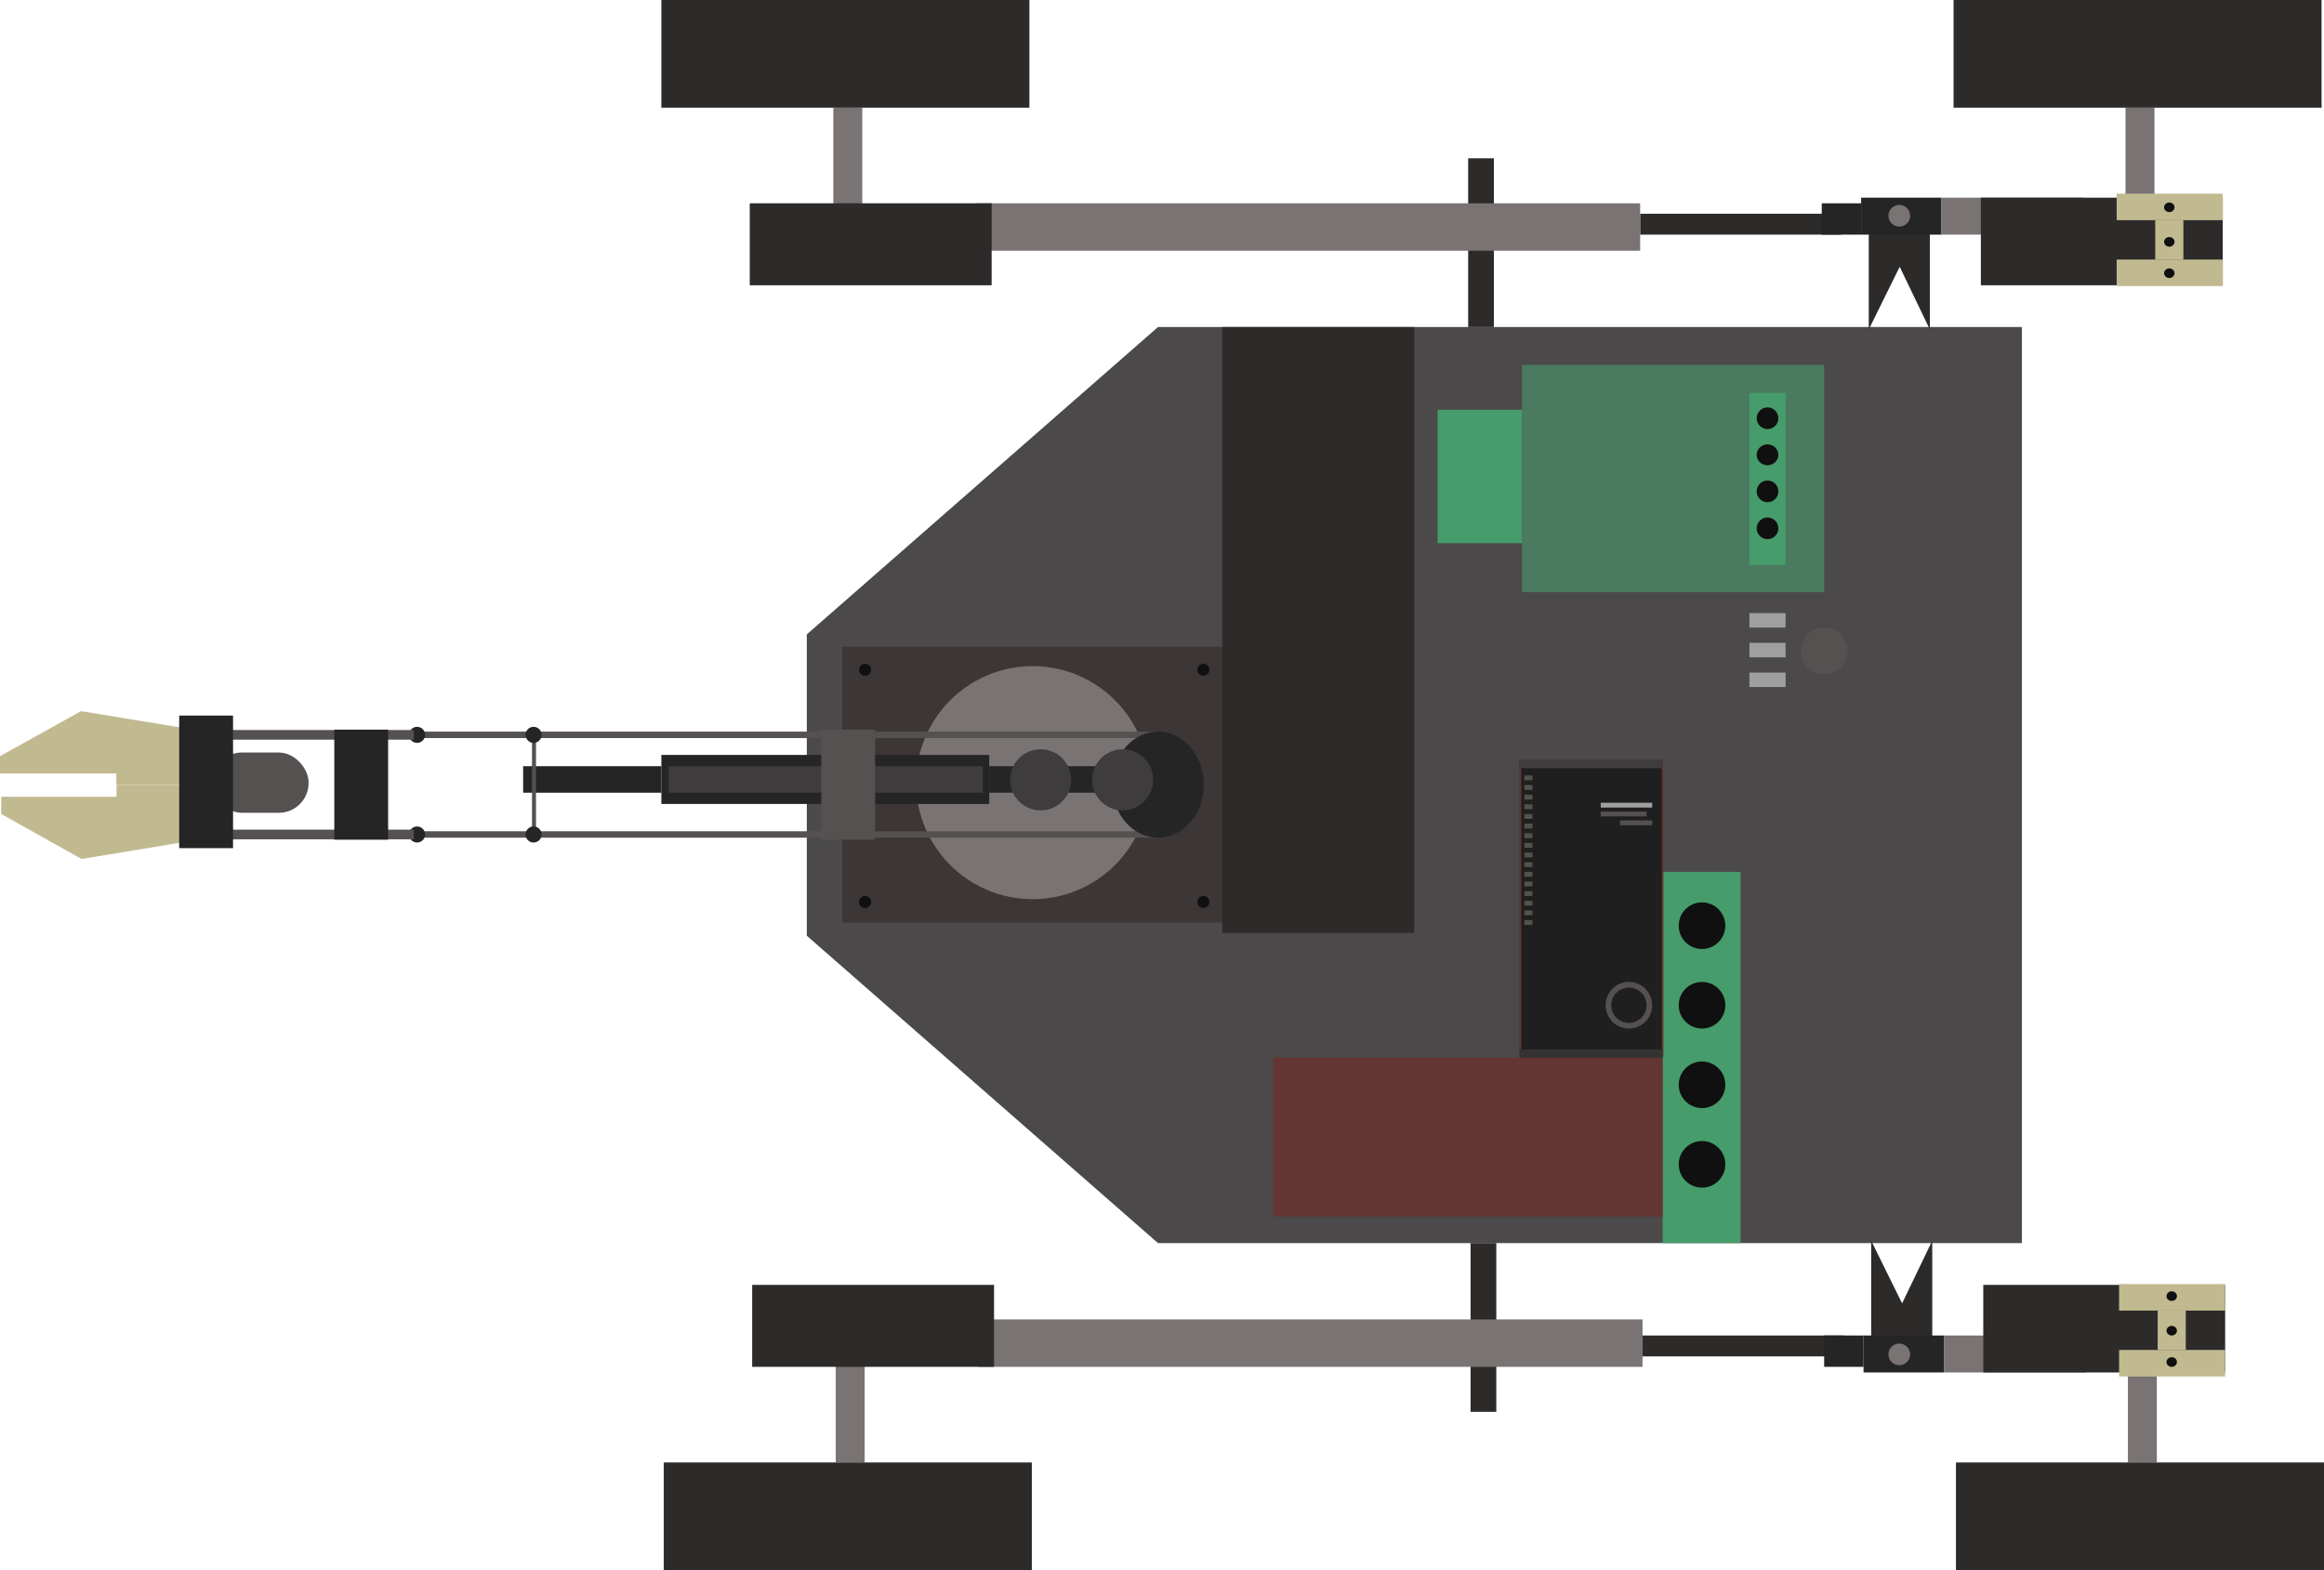 <svg width="2892" height="1954" viewBox="0 0 2892 1954" fill="none" xmlns="http://www.w3.org/2000/svg">
<path d="M1441 407L1004 789.5V1164.5L1441 1547H2516V407H1441Z" fill="#4B4949"/>
<rect x="1521" y="407" width="239" height="754" fill="#2D2A2A"/>
<rect x="2069" y="1085" width="97" height="462" fill="#469C6B"/>
<rect x="1584" y="1316" width="485" height="198" fill="#643633"/>
<circle cx="2118" cy="1152" r="29" fill="#101010"/>
<circle cx="2270" cy="810" r="29" fill="#555151"/>
<circle cx="2118" cy="1251" r="29" fill="#101010"/>
<circle cx="2118" cy="1350" r="29" fill="#101010"/>
<circle cx="2118" cy="1449" r="29" fill="#101010"/>
<rect x="1894" y="454" width="376" height="283" fill="#4A7A5F"/>
<rect x="1789" y="510" width="105" height="166" fill="#469C6B"/>
<rect x="2177" y="489" width="45" height="214" fill="#469C6B"/>
<rect x="2177" y="763" width="45" height="18" fill="#9F9F9F"/>
<rect x="2177" y="800" width="45" height="18" fill="#9F9F9F"/>
<rect x="2177" y="837" width="45" height="18" fill="#9F9F9F"/>
<circle cx="2199.5" cy="520.5" r="13.5" fill="#101010"/>
<ellipse cx="2199.5" cy="566" rx="13.5" ry="13" fill="#101010"/>
<circle cx="2199.5" cy="611.5" r="13.5" fill="#101010"/>
<circle cx="2199.5" cy="657.5" r="13.5" fill="#101010"/>
<rect x="1891" y="946" width="178" height="370" fill="#201F1F"/>
<path d="M1892 948.5V1313.5" stroke="#643633" stroke-width="2"/>
<path d="M2069 948.5V1313.5" stroke="#643633" stroke-width="2"/>
<rect x="1891" y="946" width="178" height="10" fill="#3E3C3C"/>
<rect x="1891" y="1306" width="178" height="10" fill="#353232"/>
<rect x="1992" y="999" width="64" height="6" fill="#9F9F9F"/>
<rect x="1992" y="1010" width="57" height="6" fill="#555151"/>
<rect x="1897" y="965" width="10" height="6" fill="#555151"/>
<rect x="1897" y="977" width="10" height="6" fill="#555151"/>
<rect x="1897" y="989" width="10" height="6" fill="#555151"/>
<rect x="1897" y="1001" width="10" height="6" fill="#555151"/>
<rect x="1897" y="1013" width="10" height="6" fill="#555151"/>
<rect x="1897" y="1025" width="10" height="6" fill="#555151"/>
<rect x="1897" y="1037" width="10" height="6" fill="#555151"/>
<rect x="1897" y="1049" width="10" height="6" fill="#555151"/>
<rect x="1897" y="1061" width="10" height="6" fill="#555151"/>
<rect x="1897" y="1073" width="10" height="6" fill="#555151"/>
<rect x="1897" y="1085" width="10" height="6" fill="#555151"/>
<rect x="1897" y="1097" width="10" height="6" fill="#555151"/>
<rect x="1897" y="1109" width="10" height="6" fill="#555151"/>
<rect x="1897" y="1121" width="10" height="6" fill="#555151"/>
<rect x="1897" y="1133" width="10" height="6" fill="#555151"/>
<rect x="1897" y="1145" width="10" height="6" fill="#555151"/>
<rect x="2016" y="1021" width="40" height="6" fill="#555151"/>
<circle cx="2027" cy="1251" r="29" fill="#555151"/>
<circle cx="2027" cy="1251" r="22" fill="#201F1F"/>
<rect x="1048" y="805" width="473" height="343" fill="#3C3636"/>
<circle r="7.5" transform="matrix(-1 0 0 1 1497.5 833.5)" fill="#101010"/>
<circle r="7.5" transform="matrix(-1 0 0 1 1076.5 833.5)" fill="#101010"/>
<circle r="7.5" transform="matrix(-1 0 0 1 1497.5 1122.5)" fill="#101010"/>
<circle r="7.5" transform="matrix(-1 0 0 1 1076.5 1122.5)" fill="#101010"/>
<circle cx="1285" cy="974" r="145" fill="#7A7373"/>
<rect x="823" y="939.5" width="408" height="61" fill="#252525"/>
<rect x="832" y="953.5" width="391" height="33" fill="#3E3C3C"/>
<rect x="651" y="953.5" width="172" height="33" fill="#252525"/>
<rect x="1231" y="953.5" width="89" height="33" fill="#252525"/>
<rect x="1288" y="953.5" width="89" height="33" fill="#252525"/>
<rect x="662" y="910.5" width="5" height="128" fill="#555151"/>
<rect x="515" y="910.5" width="926" height="8" fill="#555151"/>
<rect x="515" y="1034.5" width="926" height="8" fill="#555151"/>
<circle cx="1295" cy="970.5" r="38" fill="#3E3C3C"/>
<circle cx="664" cy="914.5" r="10" fill="#252525"/>
<circle cx="664" cy="1038.5" r="10" fill="#252525"/>
<circle cx="519" cy="914.5" r="10" fill="#252525"/>
<circle cx="519" cy="1038.5" r="10" fill="#252525"/>
<ellipse cx="1441" cy="976.5" rx="57" ry="66" fill="#252525"/>
<rect x="264" y="936.5" width="120" height="75" rx="37" fill="#555151"/>
<rect x="286" y="908.5" width="229" height="12" fill="#555151"/>
<rect x="286" y="1032.5" width="229" height="12" fill="#555151"/>
<circle cx="1397" cy="970.5" r="38" fill="#3E3C3C"/>
<rect x="416" y="908" width="67" height="137" fill="#252525"/>
<rect x="1022" y="908" width="67" height="137" fill="#555151"/>
<path d="M145 991.5H1.5V1013L101.5 1069L231.5 1047.5V977H145V991.5Z" fill="#C1BA91"/>
<path d="M144.748 962.5H0L0 941L100.87 885L232 906.5V977H144.748V962.5Z" fill="#C1BA91"/>
<rect x="223" y="890.5" width="67" height="165" fill="#252525"/>
<path d="M2325.5 410V291.5H2401.5V410L2364 332L2325.5 410Z" fill="#2D2A2A"/>
<rect x="1037" y="134" width="36" height="134" fill="#7A7373"/>
<rect width="32" height="210" transform="matrix(-1 0 0 1 1859 197)" fill="#2D2A2A"/>
<rect width="250" height="26" transform="matrix(-1 0 0 1 2291 266)" fill="#2D2A2A"/>
<rect width="100" height="46" transform="matrix(-1 0 0 1 2416 246)" fill="#252525"/>
<rect width="176" height="46" transform="matrix(-1 0 0 1 2592 246)" fill="#7A7373"/>
<rect width="49" height="39" transform="matrix(-1 0 0 1 2316 253)" fill="#252525"/>
<rect x="823" width="458" height="134" fill="#2D2A2A"/>
<rect x="2645" y="134" width="36" height="134" fill="#7A7373"/>
<rect x="2431" width="458" height="134" fill="#2D2A2A"/>
<rect x="2465" y="246" width="301" height="109" fill="#2D2A2A"/>
<rect x="2634" y="241" width="132" height="33" fill="#C1BA91"/>
<rect x="2634" y="323" width="132" height="33" fill="#C1BA91"/>
<rect x="2682" y="274" width="35" height="49" fill="#C1BA91"/>
<rect x="1215" y="253" width="826" height="59" fill="#7A7373"/>
<rect x="933" y="253" width="301" height="102" fill="#2D2A2A"/>
<path d="M2328.5 1544V1662.5H2404.5V1544L2367 1622L2328.5 1544Z" fill="#2D2A2A"/>
<rect width="36" height="134" transform="matrix(1 0 0 -1 1040 1820)" fill="#7A7373"/>
<rect x="1862" y="1757" width="32" height="210" transform="rotate(-180 1862 1757)" fill="#2D2A2A"/>
<rect x="2294" y="1688" width="250" height="26" transform="rotate(-180 2294 1688)" fill="#2D2A2A"/>
<rect x="2419" y="1708" width="100" height="46" transform="rotate(-180 2419 1708)" fill="#252525"/>
<rect x="2595" y="1708" width="176" height="46" transform="rotate(-180 2595 1708)" fill="#7A7373"/>
<rect x="2319" y="1701" width="49" height="39" transform="rotate(-180 2319 1701)" fill="#252525"/>
<rect width="458" height="134" transform="matrix(1 0 0 -1 826 1954)" fill="#2D2A2A"/>
<rect width="36" height="134" transform="matrix(1 0 0 -1 2648 1820)" fill="#7A7373"/>
<rect width="458" height="134" transform="matrix(1 0 0 -1 2434 1954)" fill="#2D2A2A"/>
<rect width="301" height="109" transform="matrix(1 0 0 -1 2468 1708)" fill="#2D2A2A"/>
<rect width="132" height="33" transform="matrix(1 0 0 -1 2637 1713)" fill="#C1BA91"/>
<rect width="132" height="33" transform="matrix(1 0 0 -1 2637 1631)" fill="#C1BA91"/>
<rect width="35" height="49" transform="matrix(1 0 0 -1 2685 1680)" fill="#C1BA91"/>
<rect width="826" height="59" transform="matrix(1 0 0 -1 1218 1701)" fill="#7A7373"/>
<rect width="301" height="102" transform="matrix(1 0 0 -1 936 1701)" fill="#2D2A2A"/>
<ellipse cx="2699.5" cy="258" rx="6.5" ry="6" fill="#101010"/>
<ellipse cx="2699.5" cy="340" rx="6.5" ry="6" fill="#101010"/>
<ellipse cx="2699.5" cy="301" rx="6.5" ry="6" fill="#101010"/>
<ellipse cx="2702.5" cy="1613" rx="6.5" ry="6" fill="#101010"/>
<ellipse cx="2702.5" cy="1695" rx="6.5" ry="6" fill="#101010"/>
<ellipse cx="2702.5" cy="1656" rx="6.5" ry="6" fill="#101010"/>
<circle cx="2363.5" cy="268.5" r="13.5" fill="#7A7373"/>
<circle cx="2363.5" cy="1685.5" r="13.5" fill="#7A7373"/>
</svg>
